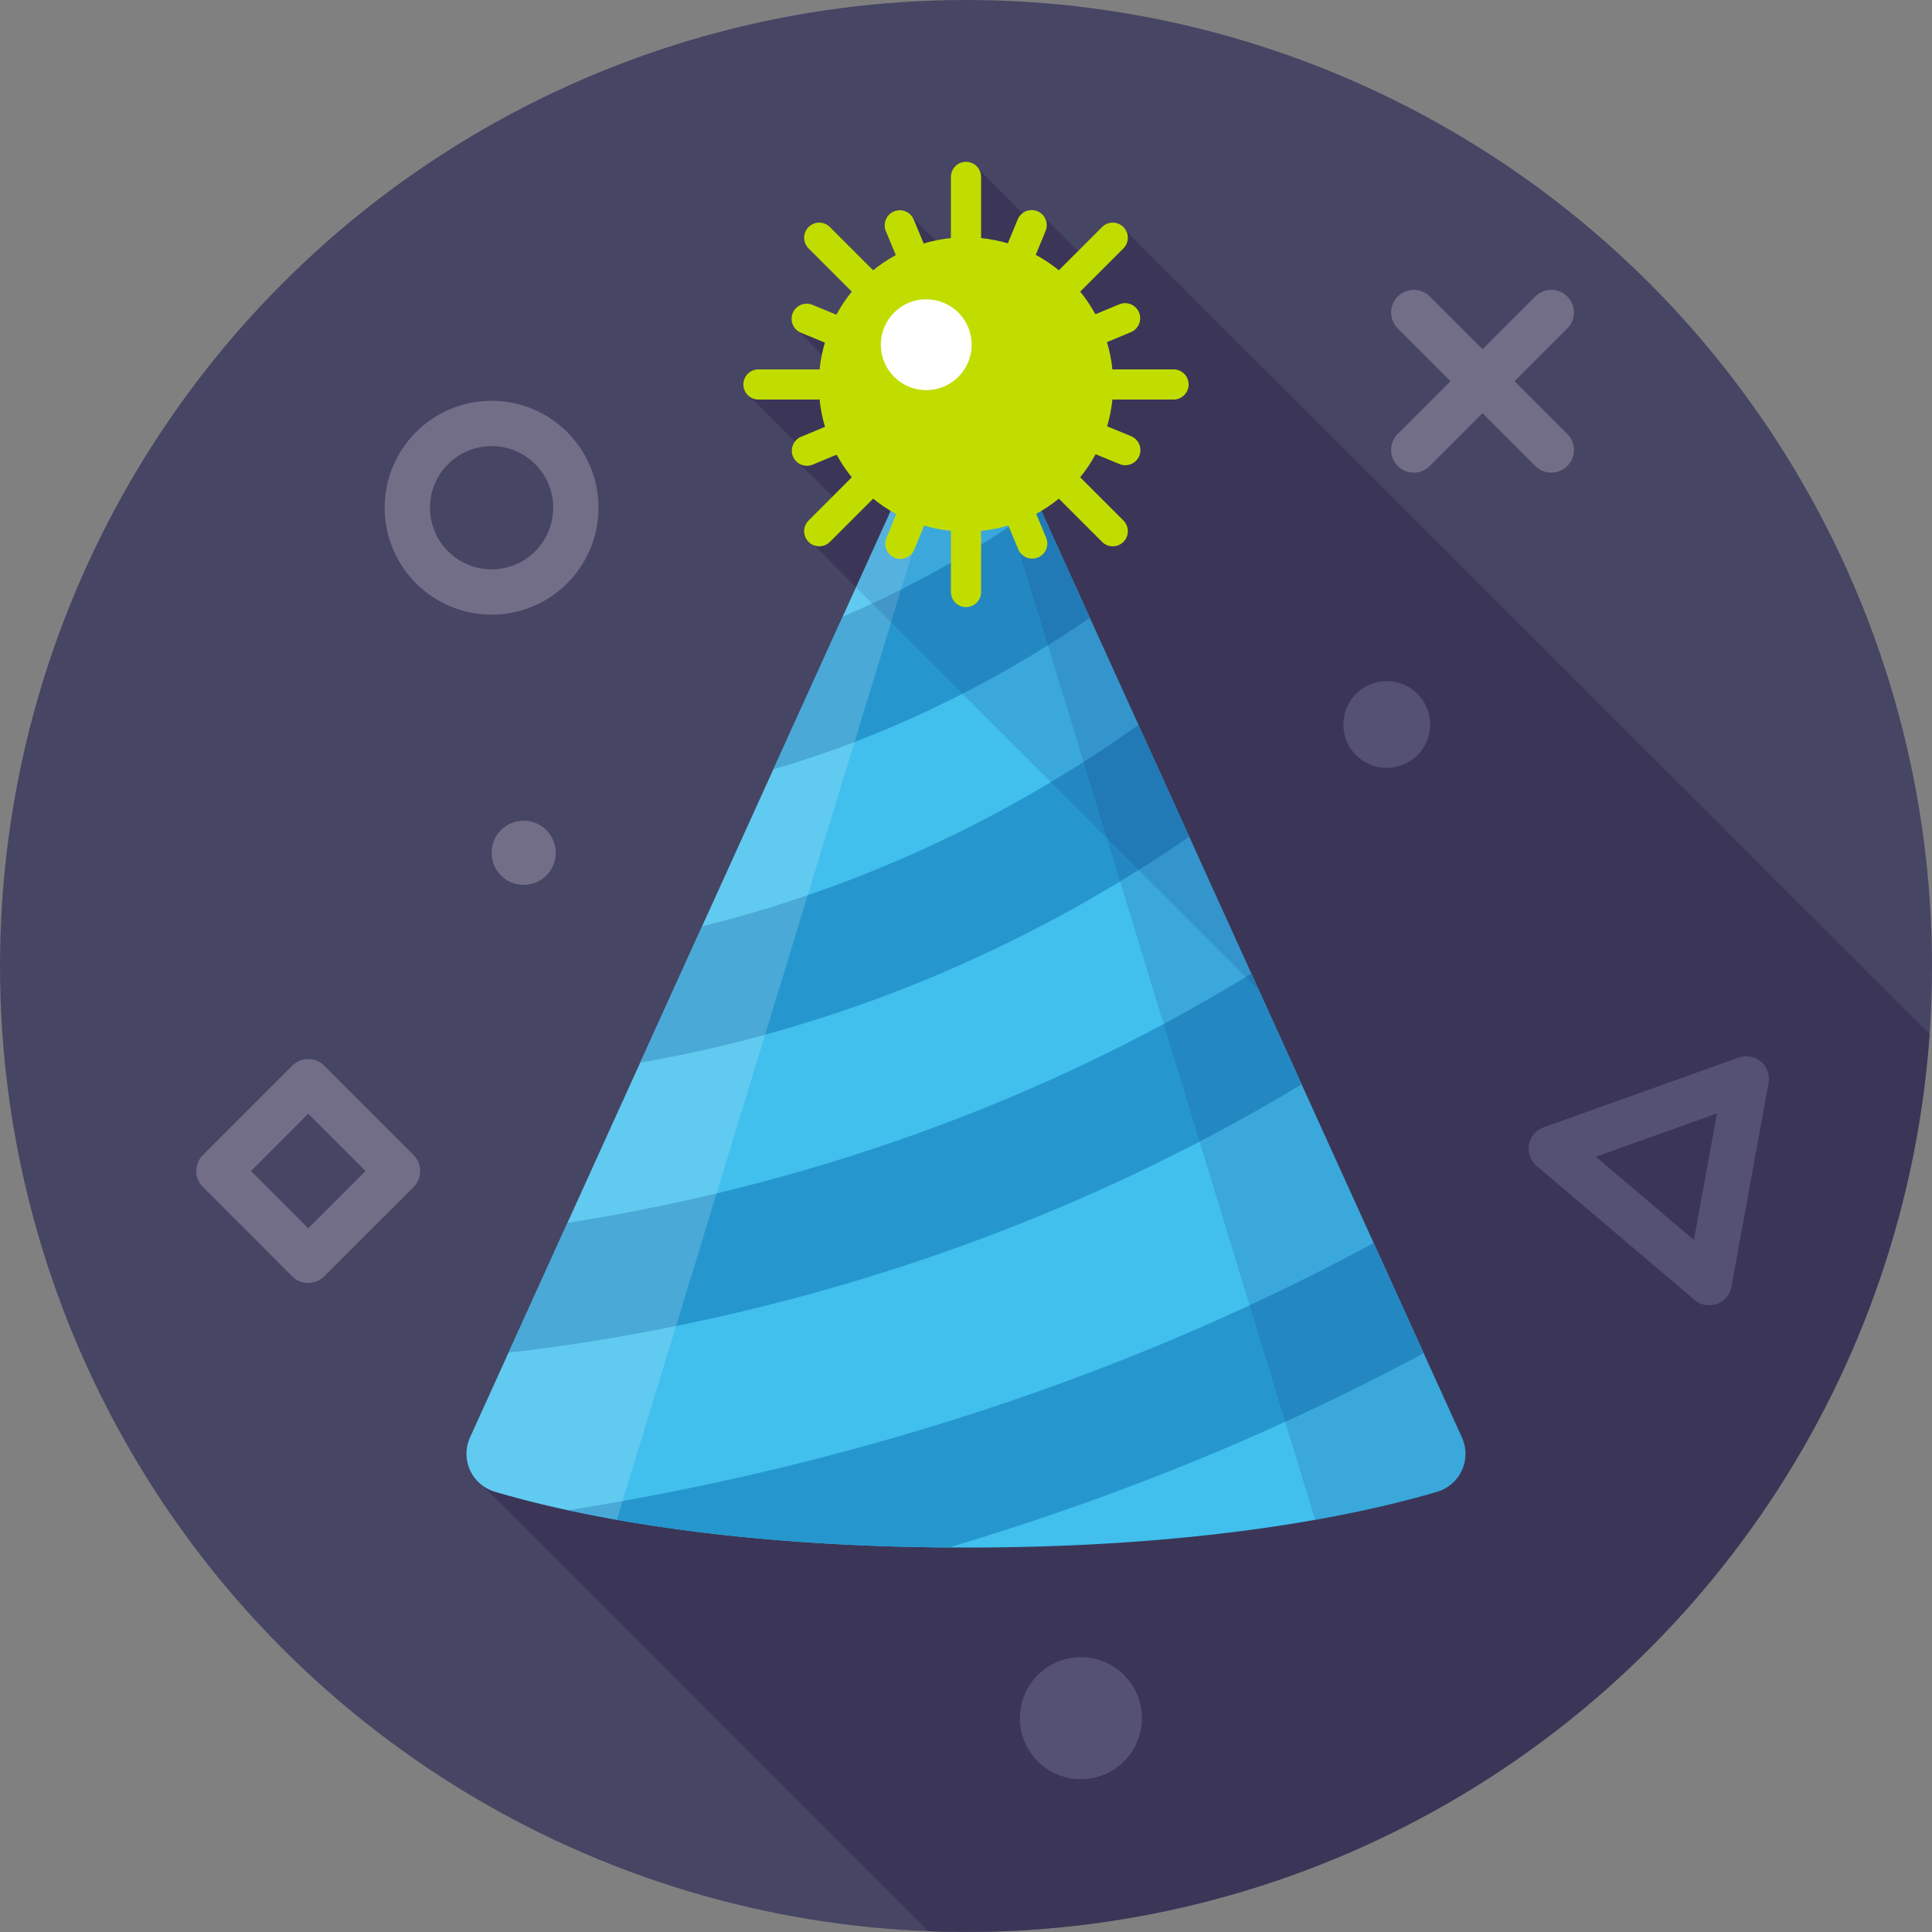 <svg xmlns="http://www.w3.org/2000/svg" xmlns:xlink="http://www.w3.org/1999/xlink" viewBox="0 0 128 128"><rect x="0" y="0" width="128" height="128" fill="#808080" stroke="none"/><circle fill="#474564" cx="64" cy="64" r="64"/><defs><circle id="a" cx="64" cy="64" r="64"/></defs><clipPath id="b"><use xlink:href="#a" overflow="visible"/></clipPath><path opacity=".71" clip-path="url(#b)" fill="#363152" d="M31.42 97.87l30.104 30.106H128v-59.31l-53.562-53.54-2.344 2.17-3.047-3.062-.97.22-3.374-3.392-.78 6.766L60.24 14.2l-1.21 7.316-6.186.375 2.468 2.486.02 1.097-5.582.86 3.708 3.71-.625.54 3.128 3.13-2.126 2.315 3.744 3.743z"/><path fill="#41BFED" d="M64 102.528c-16.386 0-26.627-2.335-31.22-3.7a2.62 2.62 0 0 1-1.636-3.6l15.83-34.867 15.35-33.81c.654-1.437 2.697-1.437 3.35 0l15.35 33.81 15.83 34.87a2.62 2.62 0 0 1-1.636 3.6c-4.59 1.365-14.832 3.7-31.218 3.7z"/><defs><path id="c" d="M64 102.528c-16.386 0-26.627-2.335-31.22-3.7a2.62 2.62 0 0 1-1.636-3.6l15.83-34.867 15.35-33.81c.654-1.437 2.697-1.437 3.35 0l15.35 33.81 15.83 34.87a2.62 2.62 0 0 1-1.636 3.6c-4.59 1.365-14.832 3.7-31.218 3.7z"/></defs><clipPath id="d"><use xlink:href="#c" overflow="visible"/></clipPath><g clip-path="url(#d)" fill="none" stroke="#2597CE" stroke-width="8" stroke-miterlimit="10"><path d="M35 49.4s20.282 1.21 41.376-16.683M30 67.467s26.473 1.35 52.588-19.86m-61.42 38.705s35.22 1.426 68.946-21.722m-55.09 39.912c16.52-2.338 39.802-7.915 62.33-21.136a143.633 143.633 0 0 0 6.98-4.368"/></g><path opacity=".17" fill="#1A3586" d="M75.18 61.576L64.153 25.492c.62.05 1.22.394 1.52 1.058l15.352 33.81 15.83 34.868a2.62 2.62 0 0 1-1.637 3.6c-1.806.537-4.5 1.223-8.086 1.86L75.18 61.575z"/><path opacity=".17" fill="#FFF" d="M52.82 61.576l11.027-36.084c-.62.05-1.22.394-1.52 1.058L46.973 60.362 31.143 95.23a2.62 2.62 0 0 0 1.638 3.598c1.808.538 4.503 1.224 8.088 1.86L52.82 61.576z"/><defs><path id="e" d="M64 102.528c-16.386 0-26.627-2.335-31.22-3.7a2.62 2.62 0 0 1-1.636-3.6l15.83-34.867 15.35-33.81c.654-1.437 2.697-1.437 3.35 0l15.35 33.81 15.83 34.87a2.62 2.62 0 0 1-1.636 3.6c-4.59 1.365-14.832 3.7-31.218 3.7z"/></defs><clipPath id="f"><use xlink:href="#e" overflow="visible"/></clipPath><path opacity=".17" clip-path="url(#f)" fill="#1A3586" d="M56.715 38.908L84.997 67.19l-15.56-35.565-11.08-.51z"/><circle fill="#C1DD00" cx="64" cy="25.472" r="9.75"/><path d="M50.25 25.472h27.5M64 39.222v-27.5m-9.723 23.472L73.723 15.75m-19.446 0l19.446 19.444M53.445 21.12l21.11 8.702M59.65 36.027l8.7-21.11M53.46 29.86l21.08-8.776M59.613 14.93l8.774 21.082" fill="none" stroke="#C1DD00" stroke-width="2" stroke-linecap="round" stroke-linejoin="round" stroke-miterlimit="10"/><circle fill="#FFF" cx="61.366" cy="22.838" r="3.009"/><path fill="none" stroke="#736E88" stroke-width="3" stroke-linecap="round" stroke-linejoin="round" stroke-miterlimit="10" d="M102.777 20.702l-9.11 9.11"/><circle fill="none" stroke="#736E88" stroke-width="3" stroke-miterlimit="10" cx="32.569" cy="33.638" r="5.583"/><path fill="none" stroke="#545174" stroke-width="3" stroke-linecap="round" stroke-linejoin="round" stroke-miterlimit="10" d="M115.696 71.48l-1.23 6.75-1.23 6.748-5.23-4.44-5.23-4.438 6.46-2.31z"/><path fill="none" stroke="#736E88" stroke-width="3" stroke-linecap="round" stroke-linejoin="round" stroke-miterlimit="10" d="M93.667 20.702l9.11 9.11M14.505 77.583l5.917-5.917 5.917 5.917-5.92 5.917z"/><circle fill="#736E88" cx="34.694" cy="56.5" r="2.125"/><circle fill="#545174" cx="71.611" cy="113.833" r="4.042"/><circle fill="#545174" cx="91.875" cy="48" r="2.875"/></svg>

